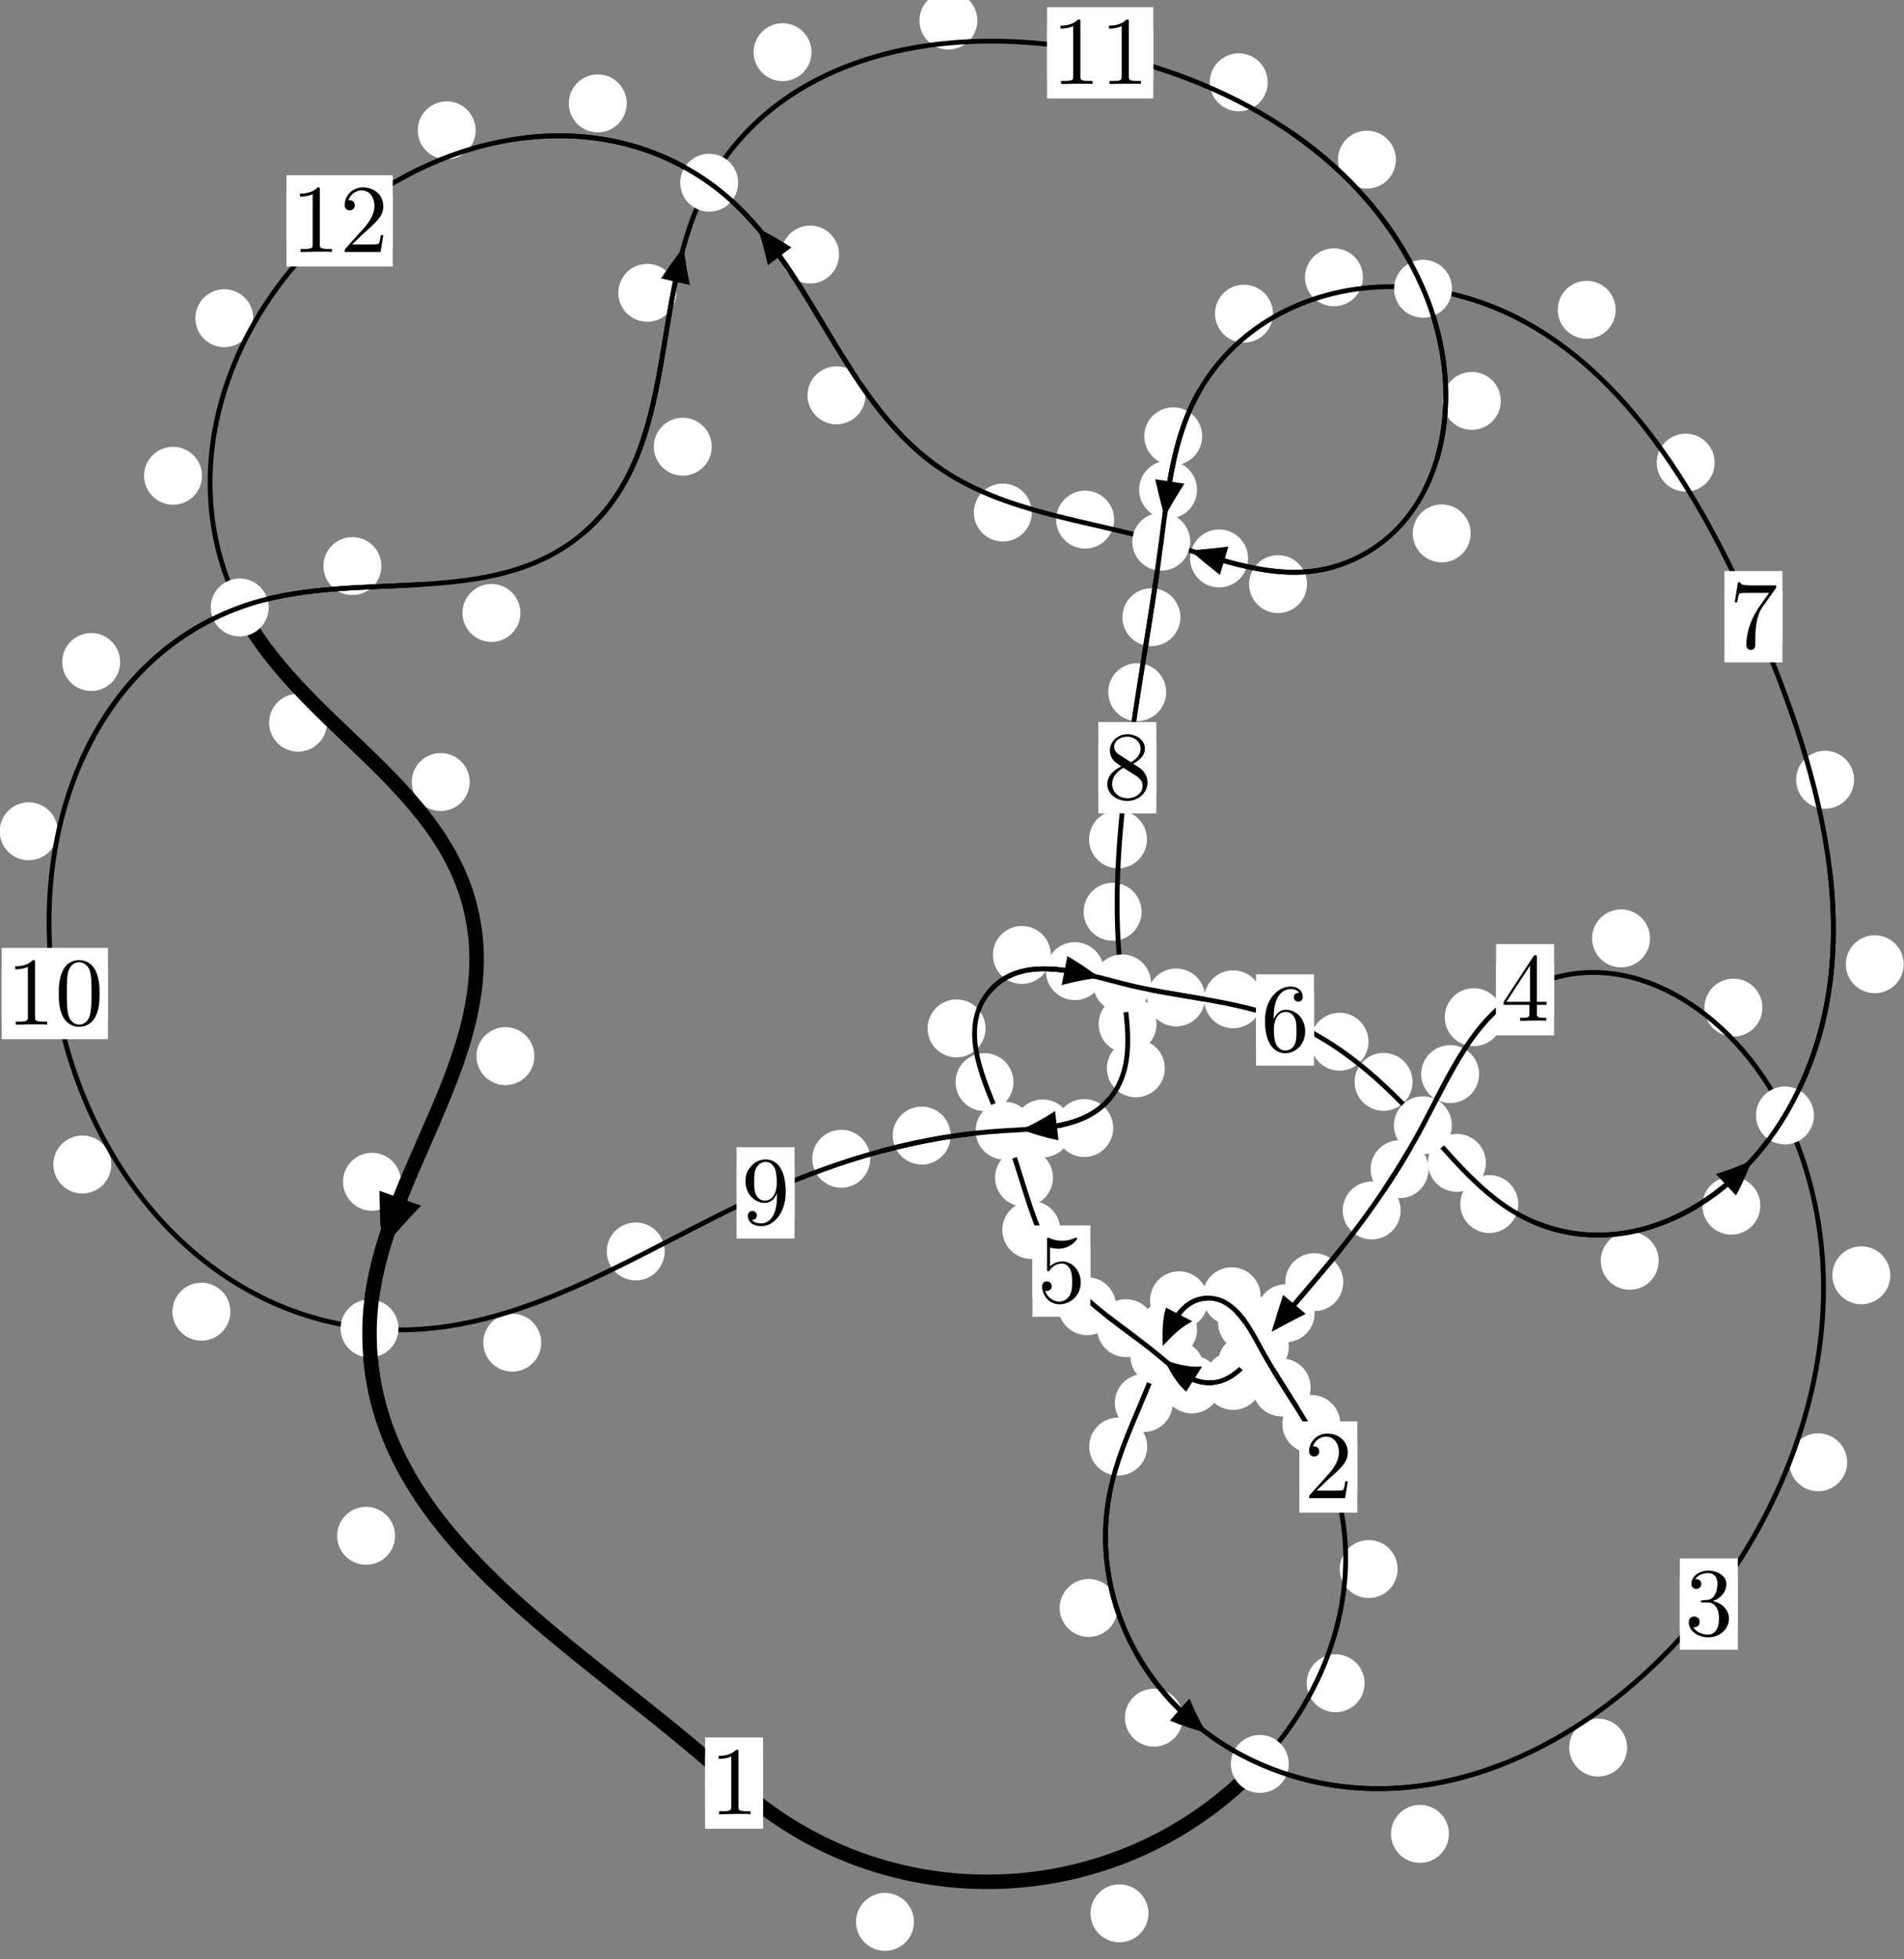<?xml version="1.0"?>
<!-- Created by MetaPost 1.999 on 2021.07.05:2357 -->
<svg version="1.1" xmlns="http://www.w3.org/2000/svg" xmlns:xlink="http://www.w3.org/1999/xlink" width="196.468" height="202.155" viewBox="0 0 196.468 202.155">
<rect x="0" y="0" width="196.468" height="202.155" fill="#808080" stroke="none"/>
<!-- Original BoundingBox: -130.026718 -19.286652 66.441437 182.868118 -->
  <defs>
    <g transform="scale(0.01,0.01)" id="GLYPHcmr10_48">
      <path style="fill-rule: evenodd;" d="M460 -320C460 -400,455 -480,420 -554C374 -650,292 -666,250 -666C190 -666,117 -640,76 -547C44 -478,39 -400,39 -320C39 -245,43 -155,84 -79C127 2,200 22,249 22C303 22,379 1,423 -94C455 -163,460 -241,460 -320M249 -0C210 -0,151 -25,133 -121C122 -181,122 -273,122 -332C122 -396,122 -462,130 -516C149 -635,224 -644,249 -644C282 -644,348 -626,367 -527C377 -471,377 -395,377 -332C377 -257,377 -189,366 -125C351 -30,294 -0,249 -0"></path>
    </g>
    <g transform="scale(0.01,0.01)" id="GLYPHcmr10_49">
      <path style="fill-rule: evenodd;" d="M294 -640C294 -664,294 -666,271 -666C209 -602,121 -602,89 -602L89 -571C109 -571,168 -571,220 -597L220 -79C220 -43,217 -31,127 -31L95 -31L95 -0L257 -0L130 -3L217 -3L257 -3L297 -3L384 -3L419 -0L419 -31L387 -31C297 -31,294 -42,294 -79"></path>
    </g>
    <g transform="scale(0.01,0.01)" id="GLYPHcmr10_50">
      <path style="fill-rule: evenodd;" d="M127 -77L233 -180C389 -318,449 -372,449 -472C449 -586,359 -666,237 -666C124 -666,50 -574,50 -485C50 -429,100 -429,103 -429C120 -429,155 -441,155 -482C155 -508,137 -534,102 -534C94 -534,92 -534,89 -533C112 -598,166 -635,224 -635C315 -635,358 -554,358 -472C358 -392,308 -313,253 -251L61 -37C50 -26,50 -24,50 -0L421 -0L449 -174L424 -174C419 -144,412 -100,402 -85C395 -77,329 -77,307 -77"></path>
    </g>
    <g transform="scale(0.01,0.01)" id="GLYPHcmr10_51">
      <path style="fill-rule: evenodd;" d="M290 -352C372 -379,430 -449,430 -528C430 -610,342 -666,246 -666C145 -666,69 -606,69 -530C69 -497,91 -478,120 -478C151 -478,171 -500,171 -529C171 -579,124 -579,109 -579C140 -628,206 -641,242 -641C283 -641,338 -619,338 -529C338 -517,336 -459,310 -415C280 -367,246 -364,221 -363C213 -362,189 -360,182 -360C174 -359,167 -358,167 -348C167 -337,174 -337,191 -337L235 -337C317 -337,354 -269,354 -171C354 -35,285 -6,241 -6C198 -6,123 -23,88 -82C123 -77,154 -99,154 -137C154 -173,127 -193,98 -193C74 -193,42 -179,42 -135C42 -44,135 22,244 22C366 22,457 -69,457 -171C457 -253,394 -331,290 -352"></path>
    </g>
    <g transform="scale(0.01,0.01)" id="GLYPHcmr10_52">
      <path style="fill-rule: evenodd;" d="M294 -165L294 -78C294 -42,292 -31,218 -31L197 -31L197 -0L332 -0L238 -3L290 -3L332 -3L374 -3L427 -3L468 -0L468 -31L447 -31C373 -31,371 -42,371 -78L371 -165L471 -165L471 -196L371 -196L371 -651C371 -671,371 -677,355 -677C346 -677,343 -677,335 -665L28 -196L28 -165M300 -196L56 -196L300 -569"></path>
    </g>
    <g transform="scale(0.01,0.01)" id="GLYPHcmr10_53">
      <path style="fill-rule: evenodd;" d="M449 -201C449 -320,367 -420,259 -420C211 -420,168 -404,132 -369L132 -564C152 -558,185 -551,217 -551C340 -551,410 -642,410 -655C410 -661,407 -666,400 -666C399 -666,397 -666,392 -663C372 -654,323 -634,256 -634C216 -634,170 -641,123 -662C115 -665,113 -665,111 -665C101 -665,101 -657,101 -641L101 -345C101 -327,101 -319,115 -319C122 -319,124 -322,128 -328C139 -344,176 -398,257 -398C309 -398,334 -352,342 -334C358 -297,360 -258,360 -208C360 -173,360 -113,336 -71C312 -32,275 -6,229 -6C156 -6,99 -59,82 -118C85 -117,88 -116,99 -116C132 -116,149 -141,149 -165C149 -189,132 -214,99 -214C85 -214,50 -207,50 -161C50 -75,119 22,231 22C347 22,449 -74,449 -201"></path>
    </g>
    <g transform="scale(0.01,0.01)" id="GLYPHcmr10_54">
      <path style="fill-rule: evenodd;" d="M132 -328L132 -352C132 -605,256 -641,307 -641C331 -641,373 -635,395 -601C380 -601,340 -601,340 -556C340 -525,364 -510,386 -510C402 -510,432 -519,432 -558C432 -618,388 -666,305 -666C177 -666,42 -537,42 -316C42 -49,158 22,251 22C362 22,457 -72,457 -204C457 -331,368 -427,257 -427C189 -427,152 -376,132 -328M251 -6C188 -6,158 -66,152 -81C134 -128,134 -208,134 -226C134 -304,166 -404,256 -404C272 -404,318 -404,349 -342C367 -305,367 -254,367 -205C367 -157,367 -107,350 -71C320 -11,274 -6,251 -6"></path>
    </g>
    <g transform="scale(0.01,0.01)" id="GLYPHcmr10_55">
      <path style="fill-rule: evenodd;" d="M476 -609C485 -621,485 -623,485 -644L242 -644C120 -644,118 -657,114 -676L89 -676L56 -470L81 -470C84 -486,93 -549,106 -561C113 -567,191 -567,204 -567L411 -567C400 -551,321 -442,299 -409C209 -274,176 -135,176 -33C176 -23,176 22,222 22C268 22,268 -23,268 -33L268 -84C268 -139,271 -194,279 -248C283 -271,297 -357,341 -419"></path>
    </g>
    <g transform="scale(0.01,0.01)" id="GLYPHcmr10_56">
      <path style="fill-rule: evenodd;" d="M163 -457C117 -487,113 -521,113 -538C113 -599,178 -641,249 -641C322 -641,386 -589,386 -517C386 -460,347 -412,287 -377M309 -362C381 -399,430 -451,430 -517C430 -609,341 -666,250 -666C150 -666,69 -592,69 -499C69 -481,71 -436,113 -389C124 -377,161 -352,186 -335C128 -306,42 -250,42 -151C42 -45,144 22,249 22C362 22,457 -61,457 -168C457 -204,446 -249,408 -291C389 -312,373 -322,309 -362M209 -320L332 -242C360 -223,407 -193,407 -132C407 -58,332 -6,250 -6C164 -6,92 -68,92 -151C92 -209,124 -273,209 -320"></path>
    </g>
    <g transform="scale(0.01,0.01)" id="GLYPHcmr10_57">
      <path style="fill-rule: evenodd;" d="M367 -318L367 -286C367 -52,263 -6,205 -6C188 -6,134 -8,107 -42C151 -42,159 -71,159 -88C159 -119,135 -134,113 -134C97 -134,67 -125,67 -86C67 -19,121 22,206 22C335 22,457 -114,457 -329C457 -598,342 -666,253 -666C198 -666,149 -648,106 -603C65 -558,42 -516,42 -441C42 -316,130 -218,242 -218C303 -218,344 -260,367 -318M243 -241C227 -241,181 -241,150 -304C132 -341,132 -391,132 -440C132 -494,132 -541,153 -578C180 -628,218 -641,253 -641C299 -641,332 -607,349 -562C361 -530,365 -467,365 -421C365 -338,331 -241,243 -241"></path>
    </g>
  </defs>
  <path d="M94.307 198.298C94.307 197.505,93.992 196.745,93.432 196.185C92.871 195.624,92.111 195.309,91.319 195.309C90.526 195.309,89.766 195.624,89.205 196.185C88.645 196.745,88.33 197.505,88.33 198.298C88.33 199.091,88.645 199.851,89.205 200.411C89.766 200.972,90.526 201.287,91.319 201.287C92.111 201.287,92.871 200.972,93.432 200.411C93.992 199.851,94.307 199.091,94.307 198.298Z" style="fill: rgb(100%,100%,100%);stroke: none;"></path>
  <path d="M78.736 183.979C78.736 183.186,78.421 182.426,77.861 181.866C77.3 181.305,76.54 180.99,75.748 180.99C74.955 180.99,74.195 181.305,73.634 181.866C73.074 182.426,72.759 183.186,72.759 183.979C72.759 184.772,73.074 185.532,73.634 186.092C74.195 186.653,74.955 186.968,75.748 186.968C76.54 186.968,77.3 186.653,77.861 186.092C78.421 185.532,78.736 184.772,78.736 183.979Z" style="fill: rgb(100%,100%,100%);stroke: none;"></path>
  <path d="M140.809 173.679C140.809 172.886,140.494 172.126,139.933 171.565C139.373 171.005,138.613 170.69,137.82 170.69C137.027 170.69,136.267 171.005,135.707 171.565C135.146 172.126,134.831 172.886,134.831 173.679C134.831 174.471,135.146 175.231,135.707 175.792C136.267 176.352,137.027 176.667,137.82 176.667C138.613 176.667,139.373 176.352,139.933 175.792C140.494 175.231,140.809 174.471,140.809 173.679Z" style="fill: rgb(100%,100%,100%);stroke: none;"></path>
  <path d="M118.503 197.415C118.503 196.623,118.188 195.862,117.627 195.302C117.067 194.741,116.306 194.427,115.514 194.427C114.721 194.427,113.961 194.741,113.4 195.302C112.84 195.862,112.525 196.623,112.525 197.415C112.525 198.208,112.84 198.968,113.4 199.529C113.961 200.089,114.721 200.404,115.514 200.404C116.306 200.404,117.067 200.089,117.627 199.529C118.188 198.968,118.503 198.208,118.503 197.415Z" style="fill: rgb(100%,100%,100%);stroke: none;"></path>
  <path d="M138.303 146.922C138.303 146.13,137.988 145.369,137.427 144.809C136.867 144.248,136.107 143.933,135.314 143.933C134.521 143.933,133.761 144.248,133.201 144.809C132.64 145.369,132.325 146.13,132.325 146.922C132.325 147.715,132.64 148.475,133.201 149.036C133.761 149.596,134.521 149.911,135.314 149.911C136.107 149.911,136.867 149.596,137.427 149.036C137.988 148.475,138.303 147.715,138.303 146.922Z" style="fill: rgb(100%,100%,100%);stroke: none;"></path>
  <path d="M144.219 161.891C144.219 161.098,143.904 160.338,143.343 159.777C142.783 159.217,142.023 158.902,141.23 158.902C140.437 158.902,139.677 159.217,139.117 159.777C138.556 160.338,138.241 161.098,138.241 161.891C138.241 162.683,138.556 163.443,139.117 164.004C139.677 164.564,140.437 164.879,141.23 164.879C142.023 164.879,142.783 164.564,143.343 164.004C143.904 163.443,144.219 162.683,144.219 161.891Z" style="fill: rgb(100%,100%,100%);stroke: none;"></path>
  <path d="M131.666 136.467C131.666 135.674,131.351 134.914,130.79 134.353C130.23 133.793,129.469 133.478,128.677 133.478C127.884 133.478,127.124 133.793,126.563 134.353C126.003 134.914,125.688 135.674,125.688 136.467C125.688 137.259,126.003 138.019,126.563 138.58C127.124 139.14,127.884 139.455,128.677 139.455C129.469 139.455,130.23 139.14,130.79 138.58C131.351 138.019,131.666 137.259,131.666 136.467Z" style="fill: rgb(100%,100%,100%);stroke: none;"></path>
  <path d="M135.239 143.155C135.239 142.362,134.924 141.602,134.363 141.042C133.803 140.481,133.043 140.166,132.25 140.166C131.457 140.166,130.697 140.481,130.137 141.042C129.576 141.602,129.261 142.362,129.261 143.155C129.261 143.948,129.576 144.708,130.137 145.268C130.697 145.829,131.457 146.144,132.25 146.144C133.043 146.144,133.803 145.829,134.363 145.268C134.924 144.708,135.239 143.948,135.239 143.155Z" style="fill: rgb(100%,100%,100%);stroke: none;"></path>
  <path d="M124.651 134.16C124.651 133.367,124.336 132.607,123.775 132.047C123.215 131.486,122.455 131.171,121.662 131.171C120.869 131.171,120.109 131.486,119.549 132.047C118.988 132.607,118.673 133.367,118.673 134.16C118.673 134.953,118.988 135.713,119.549 136.273C120.109 136.834,120.869 137.149,121.662 137.149C122.455 137.149,123.215 136.834,123.775 136.273C124.336 135.713,124.651 134.953,124.651 134.16Z" style="fill: rgb(100%,100%,100%);stroke: none;"></path>
  <path d="M130.082 133.745C130.082 132.952,129.767 132.192,129.207 131.631C128.646 131.071,127.886 130.756,127.093 130.756C126.301 130.756,125.54 131.071,124.98 131.631C124.419 132.192,124.105 132.952,124.105 133.745C124.105 134.537,124.419 135.297,124.98 135.858C125.54 136.418,126.301 136.733,127.093 136.733C127.886 136.733,128.646 136.418,129.207 135.858C129.767 135.297,130.082 134.537,130.082 133.745Z" style="fill: rgb(100%,100%,100%);stroke: none;"></path>
  <path d="M121.014 144.757C121.014 143.964,120.699 143.204,120.139 142.644C119.578 142.083,118.818 141.768,118.026 141.768C117.233 141.768,116.473 142.083,115.912 142.644C115.352 143.204,115.037 143.964,115.037 144.757C115.037 145.55,115.352 146.31,115.912 146.87C116.473 147.431,117.233 147.746,118.026 147.746C118.818 147.746,119.578 147.431,120.139 146.87C120.699 146.31,121.014 145.55,121.014 144.757Z" style="fill: rgb(100%,100%,100%);stroke: none;"></path>
  <path d="M123.52 137.185C123.52 136.392,123.205 135.632,122.645 135.071C122.084 134.511,121.324 134.196,120.532 134.196C119.739 134.196,118.979 134.511,118.418 135.071C117.858 135.632,117.543 136.392,117.543 137.185C117.543 137.977,117.858 138.737,118.418 139.298C118.979 139.858,119.739 140.173,120.532 140.173C121.324 140.173,122.084 139.858,122.645 139.298C123.205 138.737,123.52 137.977,123.52 137.185Z" style="fill: rgb(100%,100%,100%);stroke: none;"></path>
  <path d="M115.323 165.907C115.323 165.114,115.008 164.354,114.448 163.793C113.887 163.233,113.127 162.918,112.334 162.918C111.542 162.918,110.782 163.233,110.221 163.793C109.661 164.354,109.346 165.114,109.346 165.907C109.346 166.699,109.661 167.46,110.221 168.02C110.782 168.58,111.542 168.895,112.334 168.895C113.127 168.895,113.887 168.58,114.448 168.02C115.008 167.46,115.323 166.699,115.323 165.907Z" style="fill: rgb(100%,100%,100%);stroke: none;"></path>
  <path d="M118.374 149.252C118.374 148.459,118.059 147.699,117.499 147.139C116.938 146.578,116.178 146.263,115.385 146.263C114.593 146.263,113.833 146.578,113.272 147.139C112.712 147.699,112.397 148.459,112.397 149.252C112.397 150.045,112.712 150.805,113.272 151.365C113.833 151.926,114.593 152.241,115.385 152.241C116.178 152.241,116.938 151.926,117.499 151.365C118.059 150.805,118.374 150.045,118.374 149.252Z" style="fill: rgb(100%,100%,100%);stroke: none;"></path>
  <path d="M149.511 189.215C149.511 188.422,149.196 187.662,148.636 187.102C148.075 186.541,147.315 186.226,146.522 186.226C145.73 186.226,144.97 186.541,144.409 187.102C143.849 187.662,143.534 188.422,143.534 189.215C143.534 190.008,143.849 190.768,144.409 191.328C144.97 191.889,145.73 192.204,146.522 192.204C147.315 192.204,148.075 191.889,148.636 191.328C149.196 190.768,149.511 190.008,149.511 189.215Z" style="fill: rgb(100%,100%,100%);stroke: none;"></path>
  <path d="M122.052 177.224C122.052 176.431,121.737 175.671,121.177 175.111C120.616 174.55,119.856 174.235,119.063 174.235C118.271 174.235,117.51 174.55,116.95 175.111C116.39 175.671,116.075 176.431,116.075 177.224C116.075 178.017,116.39 178.777,116.95 179.337C117.51 179.898,118.271 180.213,119.063 180.213C119.856 180.213,120.616 179.898,121.177 179.337C121.737 178.777,122.052 178.017,122.052 177.224Z" style="fill: rgb(100%,100%,100%);stroke: none;"></path>
  <path d="M190.603 150.875C190.603 150.083,190.288 149.323,189.728 148.762C189.167 148.202,188.407 147.887,187.614 147.887C186.822 147.887,186.062 148.202,185.501 148.762C184.941 149.323,184.626 150.083,184.626 150.875C184.626 151.668,184.941 152.428,185.501 152.989C186.062 153.549,186.822 153.864,187.614 153.864C188.407 153.864,189.167 153.549,189.728 152.989C190.288 152.428,190.603 151.668,190.603 150.875Z" style="fill: rgb(100%,100%,100%);stroke: none;"></path>
  <path d="M167.898 180.314C167.898 179.522,167.583 178.761,167.023 178.201C166.462 177.64,165.702 177.325,164.909 177.325C164.117 177.325,163.357 177.64,162.796 178.201C162.236 178.761,161.921 179.522,161.921 180.314C161.921 181.107,162.236 181.867,162.796 182.428C163.357 182.988,164.117 183.303,164.909 183.303C165.702 183.303,166.462 182.988,167.023 182.428C167.583 181.867,167.898 181.107,167.898 180.314Z" style="fill: rgb(100%,100%,100%);stroke: none;"></path>
  <path d="M181.857 103.964C181.857 103.171,181.542 102.411,180.982 101.851C180.421 101.29,179.661 100.975,178.869 100.975C178.076 100.975,177.316 101.29,176.755 101.851C176.195 102.411,175.88 103.171,175.88 103.964C175.88 104.757,176.195 105.517,176.755 106.077C177.316 106.638,178.076 106.953,178.869 106.953C179.661 106.953,180.421 106.638,180.982 106.077C181.542 105.517,181.857 104.757,181.857 103.964Z" style="fill: rgb(100%,100%,100%);stroke: none;"></path>
  <path d="M195.053 131.584C195.053 130.791,194.738 130.031,194.178 129.471C193.617 128.91,192.857 128.595,192.065 128.595C191.272 128.595,190.512 128.91,189.951 129.471C189.391 130.031,189.076 130.791,189.076 131.584C189.076 132.377,189.391 133.137,189.951 133.697C190.512 134.258,191.272 134.573,192.065 134.573C192.857 134.573,193.617 134.258,194.178 133.697C194.738 133.137,195.053 132.377,195.053 131.584Z" style="fill: rgb(100%,100%,100%);stroke: none;"></path>
  <path d="M155.059 104.952C155.059 104.159,154.744 103.399,154.184 102.839C153.623 102.278,152.863 101.963,152.07 101.963C151.278 101.963,150.518 102.278,149.957 102.839C149.397 103.399,149.082 104.159,149.082 104.952C149.082 105.745,149.397 106.505,149.957 107.065C150.518 107.626,151.278 107.941,152.07 107.941C152.863 107.941,153.623 107.626,154.184 107.065C154.744 106.505,155.059 105.745,155.059 104.952Z" style="fill: rgb(100%,100%,100%);stroke: none;"></path>
  <path d="M170.26 96.822C170.26 96.03,169.945 95.27,169.384 94.709C168.824 94.149,168.064 93.834,167.271 93.834C166.478 93.834,165.718 94.149,165.158 94.709C164.597 95.27,164.282 96.03,164.282 96.822C164.282 97.615,164.597 98.375,165.158 98.936C165.718 99.496,166.478 99.811,167.271 99.811C168.064 99.811,168.824 99.496,169.384 98.936C169.945 98.375,170.26 97.615,170.26 96.822Z" style="fill: rgb(100%,100%,100%);stroke: none;"></path>
  <path d="M147.405 120.635C147.405 119.843,147.09 119.082,146.53 118.522C145.969 117.962,145.209 117.647,144.417 117.647C143.624 117.647,142.864 117.962,142.303 118.522C141.743 119.082,141.428 119.843,141.428 120.635C141.428 121.428,141.743 122.188,142.303 122.749C142.864 123.309,143.624 123.624,144.417 123.624C145.209 123.624,145.969 123.309,146.53 122.749C147.09 122.188,147.405 121.428,147.405 120.635Z" style="fill: rgb(100%,100%,100%);stroke: none;"></path>
  <path d="M152.625 110.825C152.625 110.032,152.31 109.272,151.749 108.711C151.189 108.151,150.429 107.836,149.636 107.836C148.843 107.836,148.083 108.151,147.523 108.711C146.962 109.272,146.647 110.032,146.647 110.825C146.647 111.617,146.962 112.377,147.523 112.938C148.083 113.498,148.843 113.813,149.636 113.813C150.429 113.813,151.189 113.498,151.749 112.938C152.31 112.377,152.625 111.617,152.625 110.825Z" style="fill: rgb(100%,100%,100%);stroke: none;"></path>
  <path d="M138.604 132.292C138.604 131.499,138.289 130.739,137.728 130.179C137.168 129.618,136.407 129.303,135.615 129.303C134.822 129.303,134.062 129.618,133.501 130.179C132.941 130.739,132.626 131.499,132.626 132.292C132.626 133.085,132.941 133.845,133.501 134.405C134.062 134.966,134.822 135.281,135.615 135.281C136.407 135.281,137.168 134.966,137.728 134.405C138.289 133.845,138.604 133.085,138.604 132.292Z" style="fill: rgb(100%,100%,100%);stroke: none;"></path>
  <path d="M144.529 124.893C144.529 124.1,144.214 123.34,143.654 122.78C143.093 122.219,142.333 121.904,141.54 121.904C140.748 121.904,139.988 122.219,139.427 122.78C138.867 123.34,138.552 124.1,138.552 124.893C138.552 125.686,138.867 126.446,139.427 127.006C139.988 127.567,140.748 127.882,141.54 127.882C142.333 127.882,143.093 127.567,143.654 127.006C144.214 126.446,144.529 125.686,144.529 124.893Z" style="fill: rgb(100%,100%,100%);stroke: none;"></path>
  <path d="M131.67 140.65C131.67 139.857,131.355 139.097,130.795 138.536C130.234 137.976,129.474 137.661,128.682 137.661C127.889 137.661,127.129 137.976,126.568 138.536C126.008 139.097,125.693 139.857,125.693 140.65C125.693 141.442,126.008 142.203,126.568 142.763C127.129 143.324,127.889 143.639,128.682 143.639C129.474 143.639,130.234 143.324,130.795 142.763C131.355 142.203,131.67 141.442,131.67 140.65Z" style="fill: rgb(100%,100%,100%);stroke: none;"></path>
  <path d="M135.65 135.499C135.65 134.706,135.335 133.946,134.775 133.386C134.214 132.825,133.454 132.51,132.662 132.51C131.869 132.51,131.109 132.825,130.548 133.386C129.988 133.946,129.673 134.706,129.673 135.499C129.673 136.292,129.988 137.052,130.548 137.612C131.109 138.173,131.869 138.488,132.662 138.488C133.454 138.488,134.214 138.173,134.775 137.612C135.335 137.052,135.65 136.292,135.65 135.499Z" style="fill: rgb(100%,100%,100%);stroke: none;"></path>
  <path d="M125.971 142.844C125.971 142.051,125.656 141.291,125.095 140.731C124.535 140.17,123.774 139.855,122.982 139.855C122.189 139.855,121.429 140.17,120.868 140.731C120.308 141.291,119.993 142.051,119.993 142.844C119.993 143.637,120.308 144.397,120.868 144.957C121.429 145.518,122.189 145.833,122.982 145.833C123.774 145.833,124.535 145.518,125.095 144.957C125.656 144.397,125.971 143.637,125.971 142.844Z" style="fill: rgb(100%,100%,100%);stroke: none;"></path>
  <path d="M130.235 142.484C130.235 141.691,129.92 140.931,129.36 140.37C128.799 139.81,128.039 139.495,127.246 139.495C126.454 139.495,125.693 139.81,125.133 140.37C124.572 140.931,124.258 141.691,124.258 142.484C124.258 143.276,124.572 144.036,125.133 144.597C125.693 145.157,126.454 145.472,127.246 145.472C128.039 145.472,128.799 145.157,129.36 144.597C129.92 144.036,130.235 143.276,130.235 142.484Z" style="fill: rgb(100%,100%,100%);stroke: none;"></path>
  <path d="M119.179 137.038C119.179 136.246,118.864 135.486,118.304 134.925C117.743 134.365,116.983 134.05,116.191 134.05C115.398 134.05,114.638 134.365,114.077 134.925C113.517 135.486,113.202 136.246,113.202 137.038C113.202 137.831,113.517 138.591,114.077 139.152C114.638 139.712,115.398 140.027,116.191 140.027C116.983 140.027,117.743 139.712,118.304 139.152C118.864 138.591,119.179 137.831,119.179 137.038Z" style="fill: rgb(100%,100%,100%);stroke: none;"></path>
  <path d="M124.258 141.287C124.258 140.494,123.943 139.734,123.382 139.173C122.822 138.613,122.062 138.298,121.269 138.298C120.476 138.298,119.716 138.613,119.156 139.173C118.595 139.734,118.28 140.494,118.28 141.287C118.28 142.079,118.595 142.839,119.156 143.4C119.716 143.96,120.476 144.275,121.269 144.275C122.062 144.275,122.822 143.96,123.382 143.4C123.943 142.839,124.258 142.079,124.258 141.287Z" style="fill: rgb(100%,100%,100%);stroke: none;"></path>
  <path d="M109.404 126.904C109.404 126.111,109.089 125.351,108.529 124.79C107.968 124.23,107.208 123.915,106.415 123.915C105.623 123.915,104.862 124.23,104.302 124.79C103.742 125.351,103.427 126.111,103.427 126.904C103.427 127.696,103.742 128.457,104.302 129.017C104.862 129.577,105.623 129.892,106.415 129.892C107.208 129.892,107.968 129.577,108.529 129.017C109.089 128.457,109.404 127.696,109.404 126.904Z" style="fill: rgb(100%,100%,100%);stroke: none;"></path>
  <path d="M115.165 134.773C115.165 133.98,114.85 133.22,114.289 132.66C113.729 132.099,112.969 131.784,112.176 131.784C111.383 131.784,110.623 132.099,110.063 132.66C109.502 133.22,109.187 133.98,109.187 134.773C109.187 135.566,109.502 136.326,110.063 136.886C110.623 137.447,111.383 137.762,112.176 137.762C112.969 137.762,113.729 137.447,114.289 136.886C114.85 136.326,115.165 135.566,115.165 134.773Z" style="fill: rgb(100%,100%,100%);stroke: none;"></path>
  <path d="M104.577 111.651C104.577 110.858,104.262 110.098,103.701 109.537C103.141 108.977,102.381 108.662,101.588 108.662C100.795 108.662,100.035 108.977,99.475 109.537C98.914 110.098,98.599 110.858,98.599 111.651C98.599 112.443,98.914 113.203,99.475 113.764C100.035 114.324,100.795 114.639,101.588 114.639C102.381 114.639,103.141 114.324,103.701 113.764C104.262 113.203,104.577 112.443,104.577 111.651Z" style="fill: rgb(100%,100%,100%);stroke: none;"></path>
  <path d="M108.654 121.503C108.654 120.711,108.339 119.951,107.778 119.39C107.218 118.83,106.458 118.515,105.665 118.515C104.872 118.515,104.112 118.83,103.552 119.39C102.991 119.951,102.676 120.711,102.676 121.503C102.676 122.296,102.991 123.056,103.552 123.617C104.112 124.177,104.872 124.492,105.665 124.492C106.458 124.492,107.218 124.177,107.778 123.617C108.339 123.056,108.654 122.296,108.654 121.503Z" style="fill: rgb(100%,100%,100%);stroke: none;"></path>
  <path d="M108.431 98.529C108.431 97.736,108.116 96.976,107.555 96.415C106.995 95.855,106.235 95.54,105.442 95.54C104.649 95.54,103.889 95.855,103.329 96.415C102.768 96.976,102.453 97.736,102.453 98.529C102.453 99.321,102.768 100.081,103.329 100.642C103.889 101.202,104.649 101.517,105.442 101.517C106.235 101.517,106.995 101.202,107.555 100.642C108.116 100.081,108.431 99.321,108.431 98.529Z" style="fill: rgb(100%,100%,100%);stroke: none;"></path>
  <path d="M101.692 106.106C101.692 105.313,101.377 104.553,100.817 103.993C100.256 103.432,99.496 103.117,98.703 103.117C97.911 103.117,97.15 103.432,96.59 103.993C96.029 104.553,95.714 105.313,95.714 106.106C95.714 106.899,96.029 107.659,96.59 108.219C97.15 108.78,97.911 109.095,98.703 109.095C99.496 109.095,100.256 108.78,100.817 108.219C101.377 107.659,101.692 106.899,101.692 106.106Z" style="fill: rgb(100%,100%,100%);stroke: none;"></path>
  <path d="M124.351 102.916C124.351 102.123,124.036 101.363,123.476 100.803C122.915 100.242,122.155 99.927,121.362 99.927C120.57 99.927,119.809 100.242,119.249 100.803C118.688 101.363,118.374 102.123,118.374 102.916C118.374 103.709,118.688 104.469,119.249 105.029C119.809 105.59,120.57 105.905,121.362 105.905C122.155 105.905,122.915 105.59,123.476 105.029C124.036 104.469,124.351 103.709,124.351 102.916Z" style="fill: rgb(100%,100%,100%);stroke: none;"></path>
  <path d="M113.901 100.2C113.901 99.407,113.586 98.647,113.026 98.086C112.465 97.526,111.705 97.211,110.912 97.211C110.12 97.211,109.359 97.526,108.799 98.086C108.238 98.647,107.923 99.407,107.923 100.2C107.923 100.992,108.238 101.752,108.799 102.313C109.359 102.873,110.12 103.188,110.912 103.188C111.705 103.188,112.465 102.873,113.026 102.313C113.586 101.752,113.901 100.992,113.901 100.2Z" style="fill: rgb(100%,100%,100%);stroke: none;"></path>
  <path d="M141.21 107.482C141.21 106.689,140.895 105.929,140.334 105.368C139.774 104.808,139.014 104.493,138.221 104.493C137.428 104.493,136.668 104.808,136.108 105.368C135.547 105.929,135.232 106.689,135.232 107.482C135.232 108.274,135.547 109.034,136.108 109.595C136.668 110.155,137.428 110.47,138.221 110.47C139.014 110.47,139.774 110.155,140.334 109.595C140.895 109.034,141.21 108.274,141.21 107.482Z" style="fill: rgb(100%,100%,100%);stroke: none;"></path>
  <path d="M130.232 103.107C130.232 102.315,129.917 101.555,129.356 100.994C128.796 100.434,128.036 100.119,127.243 100.119C126.45 100.119,125.69 100.434,125.13 100.994C124.569 101.555,124.254 102.315,124.254 103.107C124.254 103.9,124.569 104.66,125.13 105.221C125.69 105.781,126.45 106.096,127.243 106.096C128.036 106.096,128.796 105.781,129.356 105.221C129.917 104.66,130.232 103.9,130.232 103.107Z" style="fill: rgb(100%,100%,100%);stroke: none;"></path>
  <path d="M153.319 119.98C153.319 119.188,153.004 118.427,152.443 117.867C151.883 117.307,151.123 116.992,150.33 116.992C149.537 116.992,148.777 117.307,148.217 117.867C147.656 118.427,147.341 119.188,147.341 119.98C147.341 120.773,147.656 121.533,148.217 122.094C148.777 122.654,149.537 122.969,150.33 122.969C151.123 122.969,151.883 122.654,152.443 122.094C153.004 121.533,153.319 120.773,153.319 119.98Z" style="fill: rgb(100%,100%,100%);stroke: none;"></path>
  <path d="M145.756 111.628C145.756 110.836,145.441 110.075,144.881 109.515C144.32 108.954,143.56 108.639,142.767 108.639C141.975 108.639,141.214 108.954,140.654 109.515C140.093 110.075,139.778 110.836,139.778 111.628C139.778 112.421,140.093 113.181,140.654 113.742C141.214 114.302,141.975 114.617,142.767 114.617C143.56 114.617,144.32 114.302,144.881 113.742C145.441 113.181,145.756 112.421,145.756 111.628Z" style="fill: rgb(100%,100%,100%);stroke: none;"></path>
  <path d="M171.156 130.088C171.156 129.295,170.841 128.535,170.28 127.974C169.72 127.414,168.96 127.099,168.167 127.099C167.374 127.099,166.614 127.414,166.054 127.974C165.493 128.535,165.178 129.295,165.178 130.088C165.178 130.88,165.493 131.64,166.054 132.201C166.614 132.761,167.374 133.076,168.167 133.076C168.96 133.076,169.72 132.761,170.28 132.201C170.841 131.64,171.156 130.88,171.156 130.088Z" style="fill: rgb(100%,100%,100%);stroke: none;"></path>
  <path d="M156.665 124.233C156.665 123.441,156.35 122.681,155.789 122.12C155.229 121.56,154.469 121.245,153.676 121.245C152.883 121.245,152.123 121.56,151.563 122.12C151.002 122.681,150.687 123.441,150.687 124.233C150.687 125.026,151.002 125.786,151.563 126.347C152.123 126.907,152.883 127.222,153.676 127.222C154.469 127.222,155.229 126.907,155.789 126.347C156.35 125.786,156.665 125.026,156.665 124.233Z" style="fill: rgb(100%,100%,100%);stroke: none;"></path>
  <path d="M196.441 99.491C196.441 98.698,196.126 97.938,195.566 97.377C195.006 96.817,194.245 96.502,193.453 96.502C192.66 96.502,191.9 96.817,191.339 97.377C190.779 97.938,190.464 98.698,190.464 99.491C190.464 100.283,190.779 101.043,191.339 101.604C191.9 102.164,192.66 102.479,193.453 102.479C194.245 102.479,195.006 102.164,195.566 101.604C196.126 101.043,196.441 100.283,196.441 99.491Z" style="fill: rgb(100%,100%,100%);stroke: none;"></path>
  <path d="M181.641 124.399C181.641 123.606,181.326 122.846,180.765 122.285C180.205 121.725,179.445 121.41,178.652 121.41C177.859 121.41,177.099 121.725,176.539 122.285C175.978 122.846,175.663 123.606,175.663 124.399C175.663 125.191,175.978 125.951,176.539 126.512C177.099 127.072,177.859 127.387,178.652 127.387C179.445 127.387,180.205 127.072,180.765 126.512C181.326 125.951,181.641 125.191,181.641 124.399Z" style="fill: rgb(100%,100%,100%);stroke: none;"></path>
  <path d="M176.932 47.735C176.932 46.942,176.617 46.182,176.057 45.621C175.496 45.061,174.736 44.746,173.944 44.746C173.151 44.746,172.391 45.061,171.83 45.621C171.27 46.182,170.955 46.942,170.955 47.735C170.955 48.527,171.27 49.288,171.83 49.848C172.391 50.409,173.151 50.723,173.944 50.723C174.736 50.723,175.496 50.409,176.057 49.848C176.617 49.288,176.932 48.527,176.932 47.735Z" style="fill: rgb(100%,100%,100%);stroke: none;"></path>
  <path d="M191.317 80.453C191.317 79.66,191.002 78.9,190.442 78.339C189.881 77.779,189.121 77.464,188.328 77.464C187.536 77.464,186.776 77.779,186.215 78.339C185.655 78.9,185.34 79.66,185.34 80.453C185.34 81.245,185.655 82.006,186.215 82.566C186.776 83.127,187.536 83.442,188.328 83.442C189.121 83.442,189.881 83.127,190.442 82.566C191.002 82.006,191.317 81.245,191.317 80.453Z" style="fill: rgb(100%,100%,100%);stroke: none;"></path>
  <path d="M140.635 28.612C140.635 27.819,140.32 27.059,139.76 26.498C139.199 25.938,138.439 25.623,137.647 25.623C136.854 25.623,136.094 25.938,135.533 26.498C134.973 27.059,134.658 27.819,134.658 28.612C134.658 29.404,134.973 30.164,135.533 30.725C136.094 31.285,136.854 31.6,137.647 31.6C138.439 31.6,139.199 31.285,139.76 30.725C140.32 30.164,140.635 29.404,140.635 28.612Z" style="fill: rgb(100%,100%,100%);stroke: none;"></path>
  <path d="M166.716 31.964C166.716 31.171,166.401 30.411,165.84 29.85C165.28 29.29,164.52 28.975,163.727 28.975C162.934 28.975,162.174 29.29,161.614 29.85C161.053 30.411,160.738 31.171,160.738 31.964C160.738 32.756,161.053 33.516,161.614 34.077C162.174 34.637,162.934 34.952,163.727 34.952C164.52 34.952,165.28 34.637,165.84 34.077C166.401 33.516,166.716 32.756,166.716 31.964Z" style="fill: rgb(100%,100%,100%);stroke: none;"></path>
  <path d="M124.05 45.017C124.05 44.224,123.735 43.464,123.174 42.903C122.614 42.343,121.854 42.028,121.061 42.028C120.268 42.028,119.508 42.343,118.948 42.903C118.387 43.464,118.072 44.224,118.072 45.017C118.072 45.809,118.387 46.569,118.948 47.13C119.508 47.69,120.268 48.005,121.061 48.005C121.854 48.005,122.614 47.69,123.174 47.13C123.735 46.569,124.05 45.809,124.05 45.017Z" style="fill: rgb(100%,100%,100%);stroke: none;"></path>
  <path d="M131.35 32.363C131.35 31.57,131.035 30.81,130.475 30.249C129.914 29.689,129.154 29.374,128.362 29.374C127.569 29.374,126.809 29.689,126.248 30.249C125.688 30.81,125.373 31.57,125.373 32.363C125.373 33.155,125.688 33.915,126.248 34.476C126.809 35.036,127.569 35.351,128.362 35.351C129.154 35.351,129.914 35.036,130.475 34.476C131.035 33.915,131.35 33.155,131.35 32.363Z" style="fill: rgb(100%,100%,100%);stroke: none;"></path>
  <path d="M121.798 63.685C121.798 62.892,121.483 62.132,120.923 61.571C120.362 61.011,119.602 60.696,118.809 60.696C118.017 60.696,117.256 61.011,116.696 61.571C116.135 62.132,115.821 62.892,115.821 63.685C115.821 64.477,116.135 65.238,116.696 65.798C117.256 66.358,118.017 66.673,118.809 66.673C119.602 66.673,120.362 66.358,120.923 65.798C121.483 65.238,121.798 64.477,121.798 63.685Z" style="fill: rgb(100%,100%,100%);stroke: none;"></path>
  <path d="M123.516 50.529C123.516 49.736,123.201 48.976,122.641 48.415C122.08 47.855,121.32 47.54,120.528 47.54C119.735 47.54,118.975 47.855,118.414 48.415C117.854 48.976,117.539 49.736,117.539 50.529C117.539 51.321,117.854 52.081,118.414 52.642C118.975 53.202,119.735 53.517,120.528 53.517C121.32 53.517,122.08 53.202,122.641 52.642C123.201 52.081,123.516 51.321,123.516 50.529Z" style="fill: rgb(100%,100%,100%);stroke: none;"></path>
  <path d="M118.354 86.599C118.354 85.807,118.039 85.047,117.479 84.486C116.918 83.926,116.158 83.611,115.365 83.611C114.573 83.611,113.813 83.926,113.252 84.486C112.692 85.047,112.377 85.807,112.377 86.599C112.377 87.392,112.692 88.152,113.252 88.713C113.813 89.273,114.573 89.588,115.365 89.588C116.158 89.588,116.918 89.273,117.479 88.713C118.039 88.152,118.354 87.392,118.354 86.599Z" style="fill: rgb(100%,100%,100%);stroke: none;"></path>
  <path d="M120.334 71.415C120.334 70.622,120.02 69.862,119.459 69.301C118.899 68.741,118.138 68.426,117.346 68.426C116.553 68.426,115.793 68.741,115.232 69.301C114.672 69.862,114.357 70.622,114.357 71.415C114.357 72.207,114.672 72.968,115.232 73.528C115.793 74.089,116.553 74.404,117.346 74.404C118.138 74.404,118.899 74.089,119.459 73.528C120.02 72.968,120.334 72.207,120.334 71.415Z" style="fill: rgb(100%,100%,100%);stroke: none;"></path>
  <path d="M119.34 105.666C119.34 104.873,119.025 104.113,118.464 103.552C117.904 102.992,117.143 102.677,116.351 102.677C115.558 102.677,114.798 102.992,114.237 103.552C113.677 104.113,113.362 104.873,113.362 105.666C113.362 106.458,113.677 107.218,114.237 107.779C114.798 108.339,115.558 108.654,116.351 108.654C117.143 108.654,117.904 108.339,118.464 107.779C119.025 107.218,119.34 106.458,119.34 105.666Z" style="fill: rgb(100%,100%,100%);stroke: none;"></path>
  <path d="M117.794 94.076C117.794 93.283,117.479 92.523,116.918 91.963C116.358 91.402,115.598 91.087,114.805 91.087C114.012 91.087,113.252 91.402,112.692 91.963C112.131 92.523,111.816 93.283,111.816 94.076C111.816 94.869,112.131 95.629,112.692 96.189C113.252 96.75,114.012 97.065,114.805 97.065C115.598 97.065,116.358 96.75,116.918 96.189C117.479 95.629,117.794 94.869,117.794 94.076Z" style="fill: rgb(100%,100%,100%);stroke: none;"></path>
  <path d="M114.869 116.388C114.869 115.596,114.555 114.836,113.994 114.275C113.434 113.715,112.673 113.4,111.881 113.4C111.088 113.4,110.328 113.715,109.767 114.275C109.207 114.836,108.892 115.596,108.892 116.388C108.892 117.181,109.207 117.941,109.767 118.502C110.328 119.062,111.088 119.377,111.881 119.377C112.673 119.377,113.434 119.062,113.994 118.502C114.555 117.941,114.869 117.181,114.869 116.388Z" style="fill: rgb(100%,100%,100%);stroke: none;"></path>
  <path d="M120.194 110.228C120.194 109.435,119.879 108.675,119.318 108.115C118.758 107.554,117.998 107.239,117.205 107.239C116.412 107.239,115.652 107.554,115.092 108.115C114.531 108.675,114.216 109.435,114.216 110.228C114.216 111.021,114.531 111.781,115.092 112.341C115.652 112.902,116.412 113.217,117.205 113.217C117.998 113.217,118.758 112.902,119.318 112.341C119.879 111.781,120.194 111.021,120.194 110.228Z" style="fill: rgb(100%,100%,100%);stroke: none;"></path>
  <path d="M98.097 117.168C98.097 116.376,97.782 115.615,97.222 115.055C96.661 114.494,95.901 114.179,95.108 114.179C94.316 114.179,93.556 114.494,92.995 115.055C92.435 115.615,92.12 116.376,92.12 117.168C92.12 117.961,92.435 118.721,92.995 119.282C93.556 119.842,94.316 120.157,95.108 120.157C95.901 120.157,96.661 119.842,97.222 119.282C97.782 118.721,98.097 117.961,98.097 117.168Z" style="fill: rgb(100%,100%,100%);stroke: none;"></path>
  <path d="M110.585 116.432C110.585 115.64,110.27 114.879,109.71 114.319C109.15 113.759,108.389 113.444,107.597 113.444C106.804 113.444,106.044 113.759,105.483 114.319C104.923 114.879,104.608 115.64,104.608 116.432C104.608 117.225,104.923 117.985,105.483 118.546C106.044 119.106,106.804 119.421,107.597 119.421C108.389 119.421,109.15 119.106,109.71 118.546C110.27 117.985,110.585 117.225,110.585 116.432Z" style="fill: rgb(100%,100%,100%);stroke: none;"></path>
  <path d="M68.587 129.121C68.587 128.328,68.273 127.568,67.712 127.007C67.152 126.447,66.391 126.132,65.599 126.132C64.806 126.132,64.046 126.447,63.485 127.007C62.925 127.568,62.61 128.328,62.61 129.121C62.61 129.913,62.925 130.674,63.485 131.234C64.046 131.794,64.806 132.109,65.599 132.109C66.391 132.109,67.152 131.794,67.712 131.234C68.273 130.674,68.587 129.913,68.587 129.121Z" style="fill: rgb(100%,100%,100%);stroke: none;"></path>
  <path d="M89.793 119.56C89.793 118.767,89.478 118.007,88.918 117.447C88.357 116.886,87.597 116.571,86.805 116.571C86.012 116.571,85.252 116.886,84.691 117.447C84.131 118.007,83.816 118.767,83.816 119.56C83.816 120.353,84.131 121.113,84.691 121.673C85.252 122.234,86.012 122.549,86.805 122.549C87.597 122.549,88.357 122.234,88.918 121.673C89.478 121.113,89.793 120.353,89.793 119.56Z" style="fill: rgb(100%,100%,100%);stroke: none;"></path>
  <path d="M23.77 135.337C23.77 134.544,23.455 133.784,22.895 133.223C22.334 132.663,21.574 132.348,20.782 132.348C19.989 132.348,19.229 132.663,18.668 133.223C18.108 133.784,17.793 134.544,17.793 135.337C17.793 136.129,18.108 136.89,18.668 137.45C19.229 138.011,19.989 138.326,20.782 138.326C21.574 138.326,22.334 138.011,22.895 137.45C23.455 136.89,23.77 136.129,23.77 135.337Z" style="fill: rgb(100%,100%,100%);stroke: none;"></path>
  <path d="M55.847 138.534C55.847 137.742,55.532 136.981,54.972 136.421C54.411 135.861,53.651 135.546,52.859 135.546C52.066 135.546,51.306 135.861,50.745 136.421C50.185 136.981,49.87 137.742,49.87 138.534C49.87 139.327,50.185 140.087,50.745 140.648C51.306 141.208,52.066 141.523,52.859 141.523C53.651 141.523,54.411 141.208,54.972 140.648C55.532 140.087,55.847 139.327,55.847 138.534Z" style="fill: rgb(100%,100%,100%);stroke: none;"></path>
  <path d="M5.951 85.771C5.951 84.978,5.636 84.218,5.075 83.657C4.515 83.097,3.755 82.782,2.962 82.782C2.169 82.782,1.409 83.097,0.849 83.657C0.288 84.218,-0.027 84.978,-0.027 85.771C-0.027 86.563,0.288 87.323,0.849 87.884C1.409 88.444,2.169 88.759,2.962 88.759C3.755 88.759,4.515 88.444,5.075 87.884C5.636 87.323,5.951 86.563,5.951 85.771Z" style="fill: rgb(100%,100%,100%);stroke: none;"></path>
  <path d="M11.484 120.15C11.484 119.357,11.169 118.597,10.608 118.036C10.048 117.476,9.288 117.161,8.495 117.161C7.702 117.161,6.942 117.476,6.382 118.036C5.821 118.597,5.506 119.357,5.506 120.15C5.506 120.942,5.821 121.703,6.382 122.263C6.942 122.823,7.702 123.138,8.495 123.138C9.288 123.138,10.048 122.823,10.608 122.263C11.169 121.703,11.484 120.942,11.484 120.15Z" style="fill: rgb(100%,100%,100%);stroke: none;"></path>
  <path d="M39.352 58.406C39.352 57.613,39.037 56.853,38.476 56.292C37.916 55.732,37.155 55.417,36.363 55.417C35.57 55.417,34.81 55.732,34.249 56.292C33.689 56.853,33.374 57.613,33.374 58.406C33.374 59.198,33.689 59.959,34.249 60.519C34.81 61.08,35.57 61.394,36.363 61.394C37.155 61.394,37.916 61.08,38.476 60.519C39.037 59.959,39.352 59.198,39.352 58.406Z" style="fill: rgb(100%,100%,100%);stroke: none;"></path>
  <path d="M12.398 68.305C12.398 67.512,12.083 66.752,11.522 66.192C10.962 65.631,10.202 65.316,9.409 65.316C8.616 65.316,7.856 65.631,7.296 66.192C6.735 66.752,6.42 67.512,6.42 68.305C6.42 69.098,6.735 69.858,7.296 70.418C7.856 70.979,8.616 71.294,9.409 71.294C10.202 71.294,10.962 70.979,11.522 70.418C12.083 69.858,12.398 69.098,12.398 68.305Z" style="fill: rgb(100%,100%,100%);stroke: none;"></path>
  <path d="M73.442 46.089C73.442 45.296,73.127 44.536,72.566 43.975C72.006 43.415,71.246 43.1,70.453 43.1C69.66 43.1,68.9 43.415,68.34 43.975C67.779 44.536,67.464 45.296,67.464 46.089C67.464 46.881,67.779 47.641,68.34 48.202C68.9 48.762,69.66 49.077,70.453 49.077C71.246 49.077,72.006 48.762,72.566 48.202C73.127 47.641,73.442 46.881,73.442 46.089Z" style="fill: rgb(100%,100%,100%);stroke: none;"></path>
  <path d="M53.7 63.241C53.7 62.449,53.385 61.689,52.824 61.128C52.264 60.568,51.503 60.253,50.711 60.253C49.918 60.253,49.158 60.568,48.597 61.128C48.037 61.689,47.722 62.449,47.722 63.241C47.722 64.034,48.037 64.794,48.597 65.355C49.158 65.915,49.918 66.23,50.711 66.23C51.503 66.23,52.264 65.915,52.824 65.355C53.385 64.794,53.7 64.034,53.7 63.241Z" style="fill: rgb(100%,100%,100%);stroke: none;"></path>
  <path d="M83.74 5.383C83.74 4.59,83.425 3.83,82.864 3.27C82.304 2.709,81.544 2.394,80.751 2.394C79.958 2.394,79.198 2.709,78.638 3.27C78.077 3.83,77.762 4.59,77.762 5.383C77.762 6.176,78.077 6.936,78.638 7.496C79.198 8.057,79.958 8.372,80.751 8.372C81.544 8.372,82.304 8.057,82.864 7.496C83.425 6.936,83.74 6.176,83.74 5.383Z" style="fill: rgb(100%,100%,100%);stroke: none;"></path>
  <path d="M69.781 30.212C69.781 29.42,69.467 28.66,68.906 28.099C68.346 27.539,67.585 27.224,66.793 27.224C66 27.224,65.24 27.539,64.679 28.099C64.119 28.66,63.804 29.42,63.804 30.212C63.804 31.005,64.119 31.765,64.679 32.326C65.24 32.886,66 33.201,66.793 33.201C67.585 33.201,68.346 32.886,68.906 32.326C69.467 31.765,69.781 31.005,69.781 30.212Z" style="fill: rgb(100%,100%,100%);stroke: none;"></path>
  <path d="M130.811 8.493C130.811 7.701,130.497 6.94,129.936 6.38C129.376 5.819,128.615 5.505,127.823 5.505C127.03 5.505,126.27 5.819,125.709 6.38C125.149 6.94,124.834 7.701,124.834 8.493C124.834 9.286,125.149 10.046,125.709 10.607C126.27 11.167,127.03 11.482,127.823 11.482C128.615 11.482,129.376 11.167,129.936 10.607C130.497 10.046,130.811 9.286,130.811 8.493Z" style="fill: rgb(100%,100%,100%);stroke: none;"></path>
  <path d="M100.851 2.121C100.851 1.328,100.536 0.568,99.975 0.007C99.415 -0.553,98.655 -0.868,97.862 -0.868C97.069 -0.868,96.309 -0.553,95.749 0.007C95.188 0.568,94.873 1.328,94.873 2.121C94.873 2.913,95.188 3.673,95.749 4.234C96.309 4.794,97.069 5.109,97.862 5.109C98.655 5.109,99.415 4.794,99.975 4.234C100.536 3.673,100.851 2.913,100.851 2.121Z" style="fill: rgb(100%,100%,100%);stroke: none;"></path>
  <path d="M154.862 41.366C154.862 40.573,154.547 39.813,153.986 39.252C153.426 38.692,152.666 38.377,151.873 38.377C151.08 38.377,150.32 38.692,149.76 39.252C149.199 39.813,148.884 40.573,148.884 41.366C148.884 42.158,149.199 42.919,149.76 43.479C150.32 44.04,151.08 44.355,151.873 44.355C152.666 44.355,153.426 44.04,153.986 43.479C154.547 42.919,154.862 42.158,154.862 41.366Z" style="fill: rgb(100%,100%,100%);stroke: none;"></path>
  <path d="M144.038 16.473C144.038 15.681,143.723 14.921,143.163 14.36C142.602 13.8,141.842 13.485,141.05 13.485C140.257 13.485,139.497 13.8,138.936 14.36C138.376 14.921,138.061 15.681,138.061 16.473C138.061 17.266,138.376 18.026,138.936 18.587C139.497 19.147,140.257 19.462,141.05 19.462C141.842 19.462,142.602 19.147,143.163 18.587C143.723 18.026,144.038 17.266,144.038 16.473Z" style="fill: rgb(100%,100%,100%);stroke: none;"></path>
  <path d="M134.866 60.267C134.866 59.474,134.551 58.714,133.99 58.153C133.43 57.593,132.669 57.278,131.877 57.278C131.084 57.278,130.324 57.593,129.763 58.153C129.203 58.714,128.888 59.474,128.888 60.267C128.888 61.059,129.203 61.819,129.763 62.38C130.324 62.94,131.084 63.255,131.877 63.255C132.669 63.255,133.43 62.94,133.99 62.38C134.551 61.819,134.866 61.059,134.866 60.267Z" style="fill: rgb(100%,100%,100%);stroke: none;"></path>
  <path d="M151.754 55.035C151.754 54.242,151.439 53.482,150.879 52.922C150.319 52.361,149.558 52.046,148.766 52.046C147.973 52.046,147.213 52.361,146.652 52.922C146.092 53.482,145.777 54.242,145.777 55.035C145.777 55.828,146.092 56.588,146.652 57.148C147.213 57.709,147.973 58.024,148.766 58.024C149.558 58.024,150.319 57.709,150.879 57.148C151.439 56.588,151.754 55.828,151.754 55.035Z" style="fill: rgb(100%,100%,100%);stroke: none;"></path>
  <path d="M114.962 53.613C114.962 52.821,114.647 52.061,114.086 51.5C113.526 50.94,112.766 50.625,111.973 50.625C111.18 50.625,110.42 50.94,109.86 51.5C109.299 52.061,108.984 52.821,108.984 53.613C108.984 54.406,109.299 55.166,109.86 55.727C110.42 56.287,111.18 56.602,111.973 56.602C112.766 56.602,113.526 56.287,114.086 55.727C114.647 55.166,114.962 54.406,114.962 53.613Z" style="fill: rgb(100%,100%,100%);stroke: none;"></path>
  <path d="M128.783 57.619C128.783 56.827,128.468 56.067,127.908 55.506C127.347 54.946,126.587 54.631,125.794 54.631C125.002 54.631,124.241 54.946,123.681 55.506C123.12 56.067,122.806 56.827,122.806 57.619C122.806 58.412,123.12 59.172,123.681 59.733C124.241 60.293,125.002 60.608,125.794 60.608C126.587 60.608,127.347 60.293,127.908 59.733C128.468 59.172,128.783 58.412,128.783 57.619Z" style="fill: rgb(100%,100%,100%);stroke: none;"></path>
  <path d="M89.303 40.791C89.303 39.999,88.988 39.238,88.428 38.678C87.867 38.117,87.107 37.802,86.314 37.802C85.522 37.802,84.761 38.117,84.201 38.678C83.64 39.238,83.325 39.999,83.325 40.791C83.325 41.584,83.64 42.344,84.201 42.905C84.761 43.465,85.522 43.78,86.314 43.78C87.107 43.78,87.867 43.465,88.428 42.905C88.988 42.344,89.303 41.584,89.303 40.791Z" style="fill: rgb(100%,100%,100%);stroke: none;"></path>
  <path d="M106.469 52.885C106.469 52.092,106.154 51.332,105.593 50.772C105.033 50.211,104.272 49.896,103.48 49.896C102.687 49.896,101.927 50.211,101.366 50.772C100.806 51.332,100.491 52.092,100.491 52.885C100.491 53.678,100.806 54.438,101.366 54.998C101.927 55.559,102.687 55.874,103.48 55.874C104.272 55.874,105.033 55.559,105.593 54.998C106.154 54.438,106.469 53.678,106.469 52.885Z" style="fill: rgb(100%,100%,100%);stroke: none;"></path>
  <path d="M64.67 10.669C64.67 9.877,64.355 9.116,63.795 8.556C63.234 7.996,62.474 7.681,61.682 7.681C60.889 7.681,60.129 7.996,59.568 8.556C59.008 9.116,58.693 9.877,58.693 10.669C58.693 11.462,59.008 12.222,59.568 12.783C60.129 13.343,60.889 13.658,61.682 13.658C62.474 13.658,63.234 13.343,63.795 12.783C64.355 12.222,64.67 11.462,64.67 10.669Z" style="fill: rgb(100%,100%,100%);stroke: none;"></path>
  <path d="M86.579 26.263C86.579 25.471,86.264 24.711,85.703 24.15C85.143 23.59,84.383 23.275,83.59 23.275C82.797 23.275,82.037 23.59,81.477 24.15C80.916 24.711,80.601 25.471,80.601 26.263C80.601 27.056,80.916 27.816,81.477 28.377C82.037 28.937,82.797 29.252,83.59 29.252C84.383 29.252,85.143 28.937,85.703 28.377C86.264 27.816,86.579 27.056,86.579 26.263Z" style="fill: rgb(100%,100%,100%);stroke: none;"></path>
  <path d="M26.135 32.835C26.135 32.042,25.82 31.282,25.259 30.721C24.699 30.161,23.938 29.846,23.146 29.846C22.353 29.846,21.593 30.161,21.032 30.721C20.472 31.282,20.157 32.042,20.157 32.835C20.157 33.627,20.472 34.387,21.032 34.948C21.593 35.508,22.353 35.823,23.146 35.823C23.938 35.823,24.699 35.508,25.259 34.948C25.82 34.387,26.135 33.627,26.135 32.835Z" style="fill: rgb(100%,100%,100%);stroke: none;"></path>
  <path d="M49.084 13.451C49.084 12.658,48.769 11.898,48.209 11.338C47.648 10.777,46.888 10.462,46.095 10.462C45.303 10.462,44.543 10.777,43.982 11.338C43.422 11.898,43.107 12.658,43.107 13.451C43.107 14.244,43.422 15.004,43.982 15.564C44.543 16.125,45.303 16.44,46.095 16.44C46.888 16.44,47.648 16.125,48.209 15.564C48.769 15.004,49.084 14.244,49.084 13.451Z" style="fill: rgb(100%,100%,100%);stroke: none;"></path>
  <path d="M33.747 74.566C33.747 73.773,33.432 73.013,32.872 72.453C32.311 71.892,31.551 71.577,30.758 71.577C29.966 71.577,29.206 71.892,28.645 72.453C28.085 73.013,27.77 73.773,27.77 74.566C27.77 75.359,28.085 76.119,28.645 76.679C29.206 77.24,29.966 77.555,30.758 77.555C31.551 77.555,32.311 77.24,32.872 76.679C33.432 76.119,33.747 75.359,33.747 74.566Z" style="fill: rgb(100%,100%,100%);stroke: none;"></path>
  <path d="M20.842 49.089C20.842 48.297,20.527 47.536,19.967 46.976C19.406 46.416,18.646 46.101,17.853 46.101C17.061 46.101,16.301 46.416,15.74 46.976C15.18 47.536,14.865 48.297,14.865 49.089C14.865 49.882,15.18 50.642,15.74 51.203C16.301 51.763,17.061 52.078,17.853 52.078C18.646 52.078,19.406 51.763,19.967 51.203C20.527 50.642,20.842 49.882,20.842 49.089Z" style="fill: rgb(100%,100%,100%);stroke: none;"></path>
  <path d="M55.141 108.972C55.141 108.179,54.826 107.419,54.266 106.859C53.705 106.298,52.945 105.983,52.152 105.983C51.36 105.983,50.6 106.298,50.039 106.859C49.479 107.419,49.164 108.179,49.164 108.972C49.164 109.765,49.479 110.525,50.039 111.085C50.6 111.646,51.36 111.961,52.152 111.961C52.945 111.961,53.705 111.646,54.266 111.085C54.826 110.525,55.141 109.765,55.141 108.972Z" style="fill: rgb(100%,100%,100%);stroke: none;"></path>
  <path d="M48.465 80.687C48.465 79.894,48.15 79.134,47.59 78.574C47.029 78.013,46.269 77.698,45.476 77.698C44.684 77.698,43.924 78.013,43.363 78.574C42.803 79.134,42.488 79.894,42.488 80.687C42.488 81.48,42.803 82.24,43.363 82.8C43.924 83.361,44.684 83.676,45.476 83.676C46.269 83.676,47.029 83.361,47.59 82.8C48.15 82.24,48.465 81.48,48.465 80.687Z" style="fill: rgb(100%,100%,100%);stroke: none;"></path>
  <path d="M40.764 158.46C40.764 157.668,40.45 156.908,39.889 156.347C39.329 155.787,38.568 155.472,37.776 155.472C36.983 155.472,36.223 155.787,35.662 156.347C35.102 156.908,34.787 157.668,34.787 158.46C34.787 159.253,35.102 160.013,35.662 160.574C36.223 161.134,36.983 161.449,37.776 161.449C38.568 161.449,39.329 161.134,39.889 160.574C40.45 160.013,40.764 159.253,40.764 158.46Z" style="fill: rgb(100%,100%,100%);stroke: none;"></path>
  <path d="M41.372 121.933C41.372 121.141,41.057 120.38,40.497 119.82C39.936 119.259,39.176 118.944,38.384 118.944C37.591 118.944,36.831 119.259,36.27 119.82C35.71 120.38,35.395 121.141,35.395 121.933C35.395 122.726,35.71 123.486,36.27 124.047C36.831 124.607,37.591 124.922,38.384 124.922C39.176 124.922,39.936 124.607,40.497 124.047C41.057 123.486,41.372 122.726,41.372 121.933Z" style="fill: rgb(100%,100%,100%);stroke: none;"></path>
  <path d="M75.748 183.979C91.319 198.298,115.514 197.415,130 182C137.82 173.679,141.23 161.891,137.071 151.368C135.314 146.922,132.25 143.155,130 138.943C128.677 136.467,127.093 133.745,124.405 133.95C121.662 134.16,120.532 137.185,119.628 139.914C118.026 144.757,115.385 149.252,114.465 154.278C112.334 165.907,119.063 177.224,130 182C146.522 189.215,164.909 180.314,176.329 165.508C187.614 150.875,192.065 131.584,184.184 115.089C178.869 103.964,167.271 96.822,157.368 102.119C152.07 104.952,149.636 110.825,146.825 116.109C144.417 120.635,141.54 124.893,138.336 128.894C135.615 132.292,132.662 135.499,130 138.943C128.682 140.65,127.246 142.484,125.109 142.664C122.982 142.844,121.269 141.287,119.628 139.914C116.191 137.038,112.176 134.773,109.521 131.146C106.415 126.904,105.665 121.503,103.662 116.664C101.588 111.651,98.703 106.106,102.194 102.181C105.442 98.529,110.912 100.2,115.791 101.468C121.362 102.916,127.243 103.107,132.599 105.241C138.221 107.482,142.767 111.628,146.825 116.109C150.33 119.98,153.676 124.233,158.535 126.196C168.167 130.088,178.652 124.399,184.184 115.089C193.453 99.491,188.328 80.453,180.933 63.632C173.944 47.735,163.727 31.964,146.841 29.793C137.647 28.612,128.362 32.363,123.77 40.321C121.061 45.017,120.528 50.529,119.827 55.89C118.809 63.685,117.346 71.415,116.329 79.21C115.365 86.599,114.805 94.076,115.791 101.468C116.351 105.666,117.205 110.228,114.45 113.415C111.881 116.388,107.597 116.432,103.662 116.664C95.108 117.168,86.805 119.56,78.996 123.081C65.599 129.121,52.859 138.534,38.132 137.066C20.782 135.337,8.495 120.15,5.657 102.513C2.962 85.771,9.409 68.305,24.736 62.676C36.363 58.406,50.711 63.241,60.315 54.897C70.453 46.089,66.793 30.212,73.179 18.853C80.751 5.383,97.862 2.121,113.523 5.452C127.823 8.493,141.05 16.473,146.841 29.793C151.873 41.366,148.766 55.035,137.838 58.42C131.877 60.267,125.794 57.619,119.827 55.89C111.973 53.613,103.48 52.885,96.765 48.154C86.314 40.791,83.59 26.263,73.179 18.853C61.682 10.669,46.095 13.451,35.044 22.785C23.146 32.835,17.853 49.089,24.736 62.676C30.758 74.566,45.476 80.687,48.592 93.885C52.152 108.972,38.384 121.933,38.132 137.066C37.776 158.46,60.09 169.581,75.748 183.979" style="stroke:rgb(0%,0%,0%); stroke-width: 0.498;stroke-linecap: round;stroke-linejoin: round;stroke-miterlimit: 10;fill: none;"></path>
  <path d="M75.748 183.979C91.319 198.298,115.514 197.415,130 182" style="stroke:rgb(0%,0%,0%); stroke-width: 1.494;stroke-linecap: round;stroke-linejoin: round;stroke-miterlimit: 10;fill: none;"></path>
  <path d="M24.736 62.676C30.758 74.566,45.476 80.687,48.592 93.885C52.152 108.972,38.384 121.933,38.132 137.066C37.776 158.46,60.09 169.581,75.748 183.979" style="stroke:rgb(0%,0%,0%); stroke-width: 1.494;stroke-linecap: round;stroke-linejoin: round;stroke-miterlimit: 10;fill: none;"></path>
  <path d="M132.989 182C132.989 181.207,132.674 180.447,132.113 179.887C131.553 179.326,130.793 179.011,130 179.011C129.207 179.011,128.447 179.326,127.887 179.887C127.326 180.447,127.011 181.207,127.011 182C127.011 182.793,127.326 183.553,127.887 184.113C128.447 184.674,129.207 184.989,130 184.989C130.793 184.989,131.553 184.674,132.113 184.113C132.674 183.553,132.989 182.793,132.989 182Z" style="fill: rgb(100%,100%,100%);stroke: none;"></path>
  <path d="M117.332 170.709C120.115 175.589,124.532 179.612,130 182C138.261 185.608,146.989 185.186,155.078 182.012" style="stroke:rgb(0%,0%,0%); stroke-width: 0.498;stroke-linecap: round;stroke-linejoin: round;stroke-miterlimit: 10;fill: none;"></path>
  <path d="M122.617 139.914C122.617 139.121,122.302 138.361,121.742 137.801C121.181 137.24,120.421 136.925,119.628 136.925C118.836 136.925,118.075 137.24,117.515 137.801C116.954 138.361,116.64 139.121,116.64 139.914C116.64 140.707,116.954 141.467,117.515 142.027C118.075 142.588,118.836 142.903,119.628 142.903C120.421 142.903,121.181 142.588,121.742 142.027C122.302 141.467,122.617 140.707,122.617 139.914Z" style="fill: rgb(100%,100%,100%);stroke: none;"></path>
  <path d="M122.186 141.871C121.287 141.333,120.449 140.6,119.628 139.914C117.909 138.476,116.046 137.191,114.281 135.812" style="stroke:rgb(0%,0%,0%); stroke-width: 0.498;stroke-linecap: round;stroke-linejoin: round;stroke-miterlimit: 10;fill: none;"></path>
  <path d="M187.173 115.089C187.173 114.296,186.858 113.536,186.297 112.976C185.737 112.415,184.977 112.1,184.184 112.1C183.391 112.1,182.631 112.415,182.071 112.976C181.51 113.536,181.195 114.296,181.195 115.089C181.195 115.882,181.51 116.642,182.071 117.202C182.631 117.763,183.391 118.078,184.184 118.078C184.977 118.078,185.737 117.763,186.297 117.202C186.858 116.642,187.173 115.882,187.173 115.089Z" style="fill: rgb(100%,100%,100%);stroke: none;"></path>
  <path d="M172.897 125.593C177.414 123.493,181.418 119.744,184.184 115.089C188.818 107.29,189.854 98.631,188.808 89.819" style="stroke:rgb(0%,0%,0%); stroke-width: 0.498;stroke-linecap: round;stroke-linejoin: round;stroke-miterlimit: 10;fill: none;"></path>
  <path d="M132.989 138.943C132.989 138.151,132.674 137.391,132.113 136.83C131.553 136.27,130.793 135.955,130 135.955C129.207 135.955,128.447 136.27,127.887 136.83C127.326 137.391,127.011 138.151,127.011 138.943C127.011 139.736,127.326 140.496,127.887 141.057C128.447 141.617,129.207 141.932,130 141.932C130.793 141.932,131.553 141.617,132.113 141.057C132.674 140.496,132.989 139.736,132.989 138.943Z" style="fill: rgb(100%,100%,100%);stroke: none;"></path>
  <path d="M133.72 145.068C132.453 143.044,131.125 141.049,130 138.943C129.338 137.705,128.612 136.405,127.714 135.441" style="stroke:rgb(0%,0%,0%); stroke-width: 0.498;stroke-linecap: round;stroke-linejoin: round;stroke-miterlimit: 10;fill: none;"></path>
  <path d="M106.651 116.664C106.651 115.871,106.336 115.111,105.776 114.551C105.215 113.99,104.455 113.675,103.662 113.675C102.87 113.675,102.11 113.99,101.549 114.551C100.989 115.111,100.674 115.871,100.674 116.664C100.674 117.457,100.989 118.217,101.549 118.777C102.11 119.338,102.87 119.653,103.662 119.653C104.455 119.653,105.215 119.338,105.776 118.777C106.336 118.217,106.651 117.457,106.651 116.664Z" style="fill: rgb(100%,100%,100%);stroke: none;"></path>
  <path d="M109.568 116.068C107.684 116.479,105.63 116.548,103.662 116.664C99.385 116.916,95.171 117.64,91.05 118.741" style="stroke:rgb(0%,0%,0%); stroke-width: 0.498;stroke-linecap: round;stroke-linejoin: round;stroke-miterlimit: 10;fill: none;"></path>
  <path d="M149.813 116.109C149.813 115.316,149.498 114.556,148.938 113.996C148.377 113.435,147.617 113.12,146.825 113.12C146.032 113.12,145.272 113.435,144.711 113.996C144.151 114.556,143.836 115.316,143.836 116.109C143.836 116.902,144.151 117.662,144.711 118.222C145.272 118.783,146.032 119.098,146.825 119.098C147.617 119.098,148.377 118.783,148.938 118.222C149.498 117.662,149.813 116.902,149.813 116.109Z" style="fill: rgb(100%,100%,100%);stroke: none;"></path>
  <path d="M151.164 108.195C149.542 110.678,148.23 113.467,146.825 116.109C145.621 118.372,144.3 120.568,142.879 122.699" style="stroke:rgb(0%,0%,0%); stroke-width: 0.498;stroke-linecap: round;stroke-linejoin: round;stroke-miterlimit: 10;fill: none;"></path>
  <path d="M149.83 29.793C149.83 29.001,149.515 28.24,148.954 27.68C148.394 27.119,147.634 26.805,146.841 26.805C146.048 26.805,145.288 27.119,144.728 27.68C144.167 28.24,143.852 29.001,143.852 29.793C143.852 30.586,144.167 31.346,144.728 31.907C145.288 32.467,146.048 32.782,146.841 32.782C147.634 32.782,148.394 32.467,148.954 31.907C149.515 31.346,149.83 30.586,149.83 29.793Z" style="fill: rgb(100%,100%,100%);stroke: none;"></path>
  <path d="M133.373 13.768C139.191 17.808,143.945 23.133,146.841 29.793C149.357 35.58,149.838 41.89,148.324 47.177" style="stroke:rgb(0%,0%,0%); stroke-width: 0.498;stroke-linecap: round;stroke-linejoin: round;stroke-miterlimit: 10;fill: none;"></path>
  <path d="M118.78 101.468C118.78 100.675,118.465 99.915,117.904 99.355C117.344 98.794,116.584 98.479,115.791 98.479C114.998 98.479,114.238 98.794,113.678 99.355C113.117 99.915,112.802 100.675,112.802 101.468C112.802 102.261,113.117 103.021,113.678 103.581C114.238 104.142,114.998 104.457,115.791 104.457C116.584 104.457,117.344 104.142,117.904 103.581C118.465 103.021,118.78 102.261,118.78 101.468Z" style="fill: rgb(100%,100%,100%);stroke: none;"></path>
  <path d="M108.381 99.979C110.764 100.099,113.352 100.834,115.791 101.468C118.577 102.192,121.44 102.602,124.276 103.098" style="stroke:rgb(0%,0%,0%); stroke-width: 0.498;stroke-linecap: round;stroke-linejoin: round;stroke-miterlimit: 10;fill: none;"></path>
  <path d="M41.12 137.066C41.12 136.274,40.806 135.513,40.245 134.953C39.685 134.393,38.924 134.078,38.132 134.078C37.339 134.078,36.579 134.393,36.018 134.953C35.458 135.513,35.143 136.274,35.143 137.066C35.143 137.859,35.458 138.619,36.018 139.18C36.579 139.74,37.339 140.055,38.132 140.055C38.924 140.055,39.685 139.74,40.245 139.18C40.806 138.619,41.12 137.859,41.12 137.066Z" style="fill: rgb(100%,100%,100%);stroke: none;"></path>
  <path d="M44.791 115.458C41.763 122.476,38.258 129.5,38.132 137.066C37.954 147.763,43.443 155.892,50.935 163.146" style="stroke:rgb(0%,0%,0%); stroke-width: 1.494;stroke-linecap: round;stroke-linejoin: round;stroke-miterlimit: 10;fill: none;"></path>
  <path d="M76.167 18.853C76.167 18.06,75.852 17.3,75.292 16.739C74.732 16.179,73.971 15.864,73.179 15.864C72.386 15.864,71.626 16.179,71.065 16.739C70.505 17.3,70.19 18.06,70.19 18.853C70.19 19.645,70.505 20.406,71.065 20.966C71.626 21.527,72.386 21.841,73.179 21.841C73.971 21.841,74.732 21.527,75.292 20.966C75.852 20.406,76.167 19.645,76.167 18.853Z" style="fill: rgb(100%,100%,100%);stroke: none;"></path>
  <path d="M84.957 33.521C81.668 28.043,78.384 22.558,73.179 18.853C67.43 14.761,60.659 13.411,53.944 14.25" style="stroke:rgb(0%,0%,0%); stroke-width: 0.498;stroke-linecap: round;stroke-linejoin: round;stroke-miterlimit: 10;fill: none;"></path>
  <path d="M122.816 55.89C122.816 55.097,122.501 54.337,121.941 53.777C121.38 53.216,120.62 52.901,119.827 52.901C119.035 52.901,118.274 53.216,117.714 53.777C117.154 54.337,116.839 55.097,116.839 55.89C116.839 56.683,117.154 57.443,117.714 58.003C118.274 58.564,119.035 58.879,119.827 58.879C120.62 58.879,121.38 58.564,121.941 58.003C122.501 57.443,122.816 56.683,122.816 55.89Z" style="fill: rgb(100%,100%,100%);stroke: none;"></path>
  <path d="M121.045 47.856C120.486 50.491,120.177 53.209,119.827 55.89C119.318 59.787,118.698 63.669,118.078 67.55" style="stroke:rgb(0%,0%,0%); stroke-width: 0.498;stroke-linecap: round;stroke-linejoin: round;stroke-miterlimit: 10;fill: none;"></path>
  <path d="M27.724 62.676C27.724 61.883,27.409 61.123,26.849 60.563C26.288 60.002,25.528 59.687,24.736 59.687C23.943 59.687,23.183 60.002,22.622 60.563C22.062 61.123,21.747 61.883,21.747 62.676C21.747 63.469,22.062 64.229,22.622 64.789C23.183 65.35,23.943 65.665,24.736 65.665C25.528 65.665,26.288 65.35,26.849 64.789C27.409 64.229,27.724 63.469,27.724 62.676Z" style="fill: rgb(100%,100%,100%);stroke: none;"></path>
  <path d="M8.438 78.427C11.629 71.264,17.072 65.49,24.736 62.676C30.549 60.541,37.043 60.682,43.284 60.314" style="stroke:rgb(0%,0%,0%); stroke-width: 0.498;stroke-linecap: round;stroke-linejoin: round;stroke-miterlimit: 10;fill: none;"></path>
  <path d="M48.592 93.885C51.44 105.955,43.198 116.664,39.658 128.213" style="stroke:rgb(0%,0%,0%); stroke-width: 0.498;stroke-linecap: round;stroke-linejoin: round;stroke-miterlimit: 10;fill: none;"></path>
  <path d="M39.409 123.219C39.431 124.896,39.5 126.564,39.658 128.213C40.713 126.936,41.843 125.707,43.013 124.505Z" style="stroke:rgb(0%,0%,0%); stroke-width: 0.498;fill: rgb(0%,0%,0%);"></path>
  <path d="M48.592 93.885C51.44 105.955,43.198 116.664,39.658 128.213" style="stroke:rgb(0%,0%,0%); stroke-width: 0.498;stroke-linecap: round;stroke-linejoin: round;stroke-miterlimit: 10;fill: none;"></path>
  <path d="M39.46 125.22C39.5 126.223,39.563 127.221,39.658 128.213C40.292 127.445,40.954 126.694,41.635 125.956Z" style="stroke:rgb(0%,0%,0%); stroke-width: 0.498;fill: rgb(0%,0%,0%);"></path>
  <path d="M124.405 133.95C122.211 134.118,121.048 136.087,120.209 138.266" style="stroke:rgb(0%,0%,0%); stroke-width: 0.498;stroke-linecap: round;stroke-linejoin: round;stroke-miterlimit: 10;fill: none;"></path>
  <path d="M120.473 135.278C120.233 136.188,120.183 137.22,120.209 138.266C120.93 137.508,121.695 136.813,122.508 136.339Z" style="stroke:rgb(0%,0%,0%); stroke-width: 0.498;fill: rgb(0%,0%,0%);"></path>
  <path d="M114.465 154.278C112.76 163.581,116.726 172.685,123.98 178.399" style="stroke:rgb(0%,0%,0%); stroke-width: 0.498;stroke-linecap: round;stroke-linejoin: round;stroke-miterlimit: 10;fill: none;"></path>
  <path d="M121.142 177.428C122.064 177.802,123.012 178.127,123.98 178.399C123.488 177.522,123.048 176.622,122.66 175.705Z" style="stroke:rgb(0%,0%,0%); stroke-width: 0.498;fill: rgb(0%,0%,0%);"></path>
  <path d="M138.336 128.894C136.159 131.612,133.834 134.209,131.628 136.902" style="stroke:rgb(0%,0%,0%); stroke-width: 0.498;stroke-linecap: round;stroke-linejoin: round;stroke-miterlimit: 10;fill: none;"></path>
  <path d="M132.524 134.039C132.218 134.991,131.917 135.945,131.628 136.902C132.509 136.43,133.396 135.969,134.286 135.512Z" style="stroke:rgb(0%,0%,0%); stroke-width: 0.498;fill: rgb(0%,0%,0%);"></path>
  <path d="M125.109 142.664C123.407 142.808,121.971 141.84,120.624 140.744" style="stroke:rgb(0%,0%,0%); stroke-width: 0.498;stroke-linecap: round;stroke-linejoin: round;stroke-miterlimit: 10;fill: none;"></path>
  <path d="M123.579 141.264C122.612 141.281,121.612 141.04,120.624 140.744C121.114 141.652,121.65 142.529,122.346 143.201Z" style="stroke:rgb(0%,0%,0%); stroke-width: 0.498;fill: rgb(0%,0%,0%);"></path>
  <path d="M102.194 102.181C104.792 99.259,108.813 99.744,112.815 100.704" style="stroke:rgb(0%,0%,0%); stroke-width: 0.498;stroke-linecap: round;stroke-linejoin: round;stroke-miterlimit: 10;fill: none;"></path>
  <path d="M109.874 101.295C110.82 101.049,111.813 100.863,112.815 100.704C111.994 100.108,111.16 99.537,110.318 99.042Z" style="stroke:rgb(0%,0%,0%); stroke-width: 0.498;fill: rgb(0%,0%,0%);"></path>
  <path d="M158.535 126.196C166.241 129.309,174.492 126.291,180.317 120.193" style="stroke:rgb(0%,0%,0%); stroke-width: 0.498;stroke-linecap: round;stroke-linejoin: round;stroke-miterlimit: 10;fill: none;"></path>
  <path d="M179.079 122.925C179.539 122.046,179.952 121.133,180.317 120.193C179.394 120.6,178.456 120.953,177.509 121.25Z" style="stroke:rgb(0%,0%,0%); stroke-width: 0.498;fill: rgb(0%,0%,0%);"></path>
  <path d="M123.77 40.321C121.603 44.077,120.828 48.356,120.246 52.663" style="stroke:rgb(0%,0%,0%); stroke-width: 0.498;stroke-linecap: round;stroke-linejoin: round;stroke-miterlimit: 10;fill: none;"></path>
  <path d="M119.524 49.751C119.744 50.724,119.99 51.695,120.246 52.663C120.75 51.797,121.262 50.937,121.795 50.093Z" style="stroke:rgb(0%,0%,0%); stroke-width: 0.498;fill: rgb(0%,0%,0%);"></path>
  <path d="M114.45 113.415C112.395 115.794,109.242 116.298,106.048 116.523" style="stroke:rgb(0%,0%,0%); stroke-width: 0.498;stroke-linecap: round;stroke-linejoin: round;stroke-miterlimit: 10;fill: none;"></path>
  <path d="M108.669 115.062C107.843 115.595,106.953 116.071,106.048 116.523C107.007 116.843,107.973 117.136,108.934 117.343Z" style="stroke:rgb(0%,0%,0%); stroke-width: 0.498;fill: rgb(0%,0%,0%);"></path>
  <path d="M60.315 54.897C68.425 47.85,67.705 36.28,70.362 26.118" style="stroke:rgb(0%,0%,0%); stroke-width: 0.498;stroke-linecap: round;stroke-linejoin: round;stroke-miterlimit: 10;fill: none;"></path>
  <path d="M70.857 29.077C70.667 28.091,70.498 27.104,70.362 26.118C69.761 26.911,69.182 27.728,68.62 28.56Z" style="stroke:rgb(0%,0%,0%); stroke-width: 0.498;fill: rgb(0%,0%,0%);"></path>
  <path d="M137.838 58.42C133.069 59.897,128.222 58.499,123.419 56.994" style="stroke:rgb(0%,0%,0%); stroke-width: 0.498;stroke-linecap: round;stroke-linejoin: round;stroke-miterlimit: 10;fill: none;"></path>
  <path d="M126.404 56.693C125.416 56.811,124.417 56.905,123.419 56.994C124.188 57.637,124.96 58.276,125.743 58.892Z" style="stroke:rgb(0%,0%,0%); stroke-width: 0.498;fill: rgb(0%,0%,0%);"></path>
  <path d="M96.765 48.154C88.404 42.264,84.989 31.788,78.626 24.039" style="stroke:rgb(0%,0%,0%); stroke-width: 0.498;stroke-linecap: round;stroke-linejoin: round;stroke-miterlimit: 10;fill: none;"></path>
  <path d="M81.22 25.547C80.369 25.015,79.506 24.509,78.626 24.039C78.916 24.993,79.168 25.961,79.394 26.939Z" style="stroke:rgb(0%,0%,0%); stroke-width: 0.498;fill: rgb(0%,0%,0%);"></path>
  <path d="M72.757 186.689L78.738 186.689L78.738 179.269L72.757 179.269Z" style="fill: rgb(100%,100%,100%);stroke: none;"></path>
  <path d="M72.757 188.689L78.738 188.689L78.738 181.269L72.757 181.269Z" style="fill: rgb(100%,100%,100%);stroke: none;"></path>
  <g transform="translate(73.257 187.189)" style="fill: rgb(0%,0%,0%);">
    <use xlink:href="#GLYPHcmr10_49"></use>
  </g>
  <path d="M134.081 154.078L140.062 154.078L140.062 146.658L134.081 146.658Z" style="fill: rgb(100%,100%,100%);stroke: none;"></path>
  <path d="M134.081 156.078L140.062 156.078L140.062 148.658L134.081 148.658Z" style="fill: rgb(100%,100%,100%);stroke: none;"></path>
  <g transform="translate(134.581 154.578)" style="fill: rgb(0%,0%,0%);">
    <use xlink:href="#GLYPHcmr10_50"></use>
  </g>
  <path d="M173.339 168.218L179.32 168.218L179.32 160.797L173.339 160.797Z" style="fill: rgb(100%,100%,100%);stroke: none;"></path>
  <path d="M173.339 170.218L179.32 170.218L179.32 162.797L173.339 162.797Z" style="fill: rgb(100%,100%,100%);stroke: none;"></path>
  <g transform="translate(173.839 168.718)" style="fill: rgb(0%,0%,0%);">
    <use xlink:href="#GLYPHcmr10_51"></use>
  </g>
  <path d="M154.378 104.829L160.359 104.829L160.359 97.408L154.378 97.408Z" style="fill: rgb(100%,100%,100%);stroke: none;"></path>
  <path d="M154.378 106.829L160.359 106.829L160.359 99.408L154.378 99.408Z" style="fill: rgb(100%,100%,100%);stroke: none;"></path>
  <g transform="translate(154.878 105.329)" style="fill: rgb(0%,0%,0%);">
    <use xlink:href="#GLYPHcmr10_52"></use>
  </g>
  <path d="M106.53 133.856L112.511 133.856L112.511 126.436L106.53 126.436Z" style="fill: rgb(100%,100%,100%);stroke: none;"></path>
  <path d="M106.53 135.856L112.511 135.856L112.511 128.436L106.53 128.436Z" style="fill: rgb(100%,100%,100%);stroke: none;"></path>
  <g transform="translate(107.03 134.356)" style="fill: rgb(0%,0%,0%);">
    <use xlink:href="#GLYPHcmr10_53"></use>
  </g>
  <path d="M129.608 107.952L135.589 107.952L135.589 100.531L129.608 100.531Z" style="fill: rgb(100%,100%,100%);stroke: none;"></path>
  <path d="M129.608 109.952L135.589 109.952L135.589 102.531L129.608 102.531Z" style="fill: rgb(100%,100%,100%);stroke: none;"></path>
  <g transform="translate(130.108 108.452)" style="fill: rgb(0%,0%,0%);">
    <use xlink:href="#GLYPHcmr10_54"></use>
  </g>
  <path d="M177.942 66.342L183.924 66.342L183.924 58.922L177.942 58.922Z" style="fill: rgb(100%,100%,100%);stroke: none;"></path>
  <path d="M177.942 68.342L183.924 68.342L183.924 60.922L177.942 60.922Z" style="fill: rgb(100%,100%,100%);stroke: none;"></path>
  <g transform="translate(178.442 66.842)" style="fill: rgb(0%,0%,0%);">
    <use xlink:href="#GLYPHcmr10_55"></use>
  </g>
  <path d="M113.338 81.92L119.32 81.92L119.32 74.499L113.338 74.499Z" style="fill: rgb(100%,100%,100%);stroke: none;"></path>
  <path d="M113.338 83.92L119.32 83.92L119.32 76.499L113.338 76.499Z" style="fill: rgb(100%,100%,100%);stroke: none;"></path>
  <g transform="translate(113.838 82.42)" style="fill: rgb(0%,0%,0%);">
    <use xlink:href="#GLYPHcmr10_56"></use>
  </g>
  <path d="M76.005 125.791L81.987 125.791L81.987 118.37L76.005 118.37Z" style="fill: rgb(100%,100%,100%);stroke: none;"></path>
  <path d="M76.005 127.791L81.987 127.791L81.987 120.37L76.005 120.37Z" style="fill: rgb(100%,100%,100%);stroke: none;"></path>
  <g transform="translate(76.505 126.291)" style="fill: rgb(0%,0%,0%);">
    <use xlink:href="#GLYPHcmr10_57"></use>
  </g>
  <path d="M0.175 105.223L11.138 105.223L11.138 97.803L0.175 97.803Z" style="fill: rgb(100%,100%,100%);stroke: none;"></path>
  <path d="M0.175 107.223L11.138 107.223L11.138 99.803L0.175 99.803Z" style="fill: rgb(100%,100%,100%);stroke: none;"></path>
  <g transform="translate(0.675 105.723)" style="fill: rgb(0%,0%,0%);">
    <use xlink:href="#GLYPHcmr10_49"></use>
    <use xlink:href="#GLYPHcmr10_48" x="5"></use>
  </g>
  <path d="M108.042 8.162L119.005 8.162L119.005 0.742L108.042 0.742Z" style="fill: rgb(100%,100%,100%);stroke: none;"></path>
  <path d="M108.042 10.162L119.005 10.162L119.005 2.742L108.042 2.742Z" style="fill: rgb(100%,100%,100%);stroke: none;"></path>
  <g transform="translate(108.542 8.662)" style="fill: rgb(0%,0%,0%);">
    <use xlink:href="#GLYPHcmr10_49"></use>
    <use xlink:href="#GLYPHcmr10_49" x="5"></use>
  </g>
  <path d="M29.562 25.496L40.525 25.496L40.525 18.075L29.562 18.075Z" style="fill: rgb(100%,100%,100%);stroke: none;"></path>
  <path d="M29.562 27.496L40.525 27.496L40.525 20.075L29.562 20.075Z" style="fill: rgb(100%,100%,100%);stroke: none;"></path>
  <g transform="translate(30.062 25.996)" style="fill: rgb(0%,0%,0%);">
    <use xlink:href="#GLYPHcmr10_49"></use>
    <use xlink:href="#GLYPHcmr10_50" x="5"></use>
  </g>
</svg>
